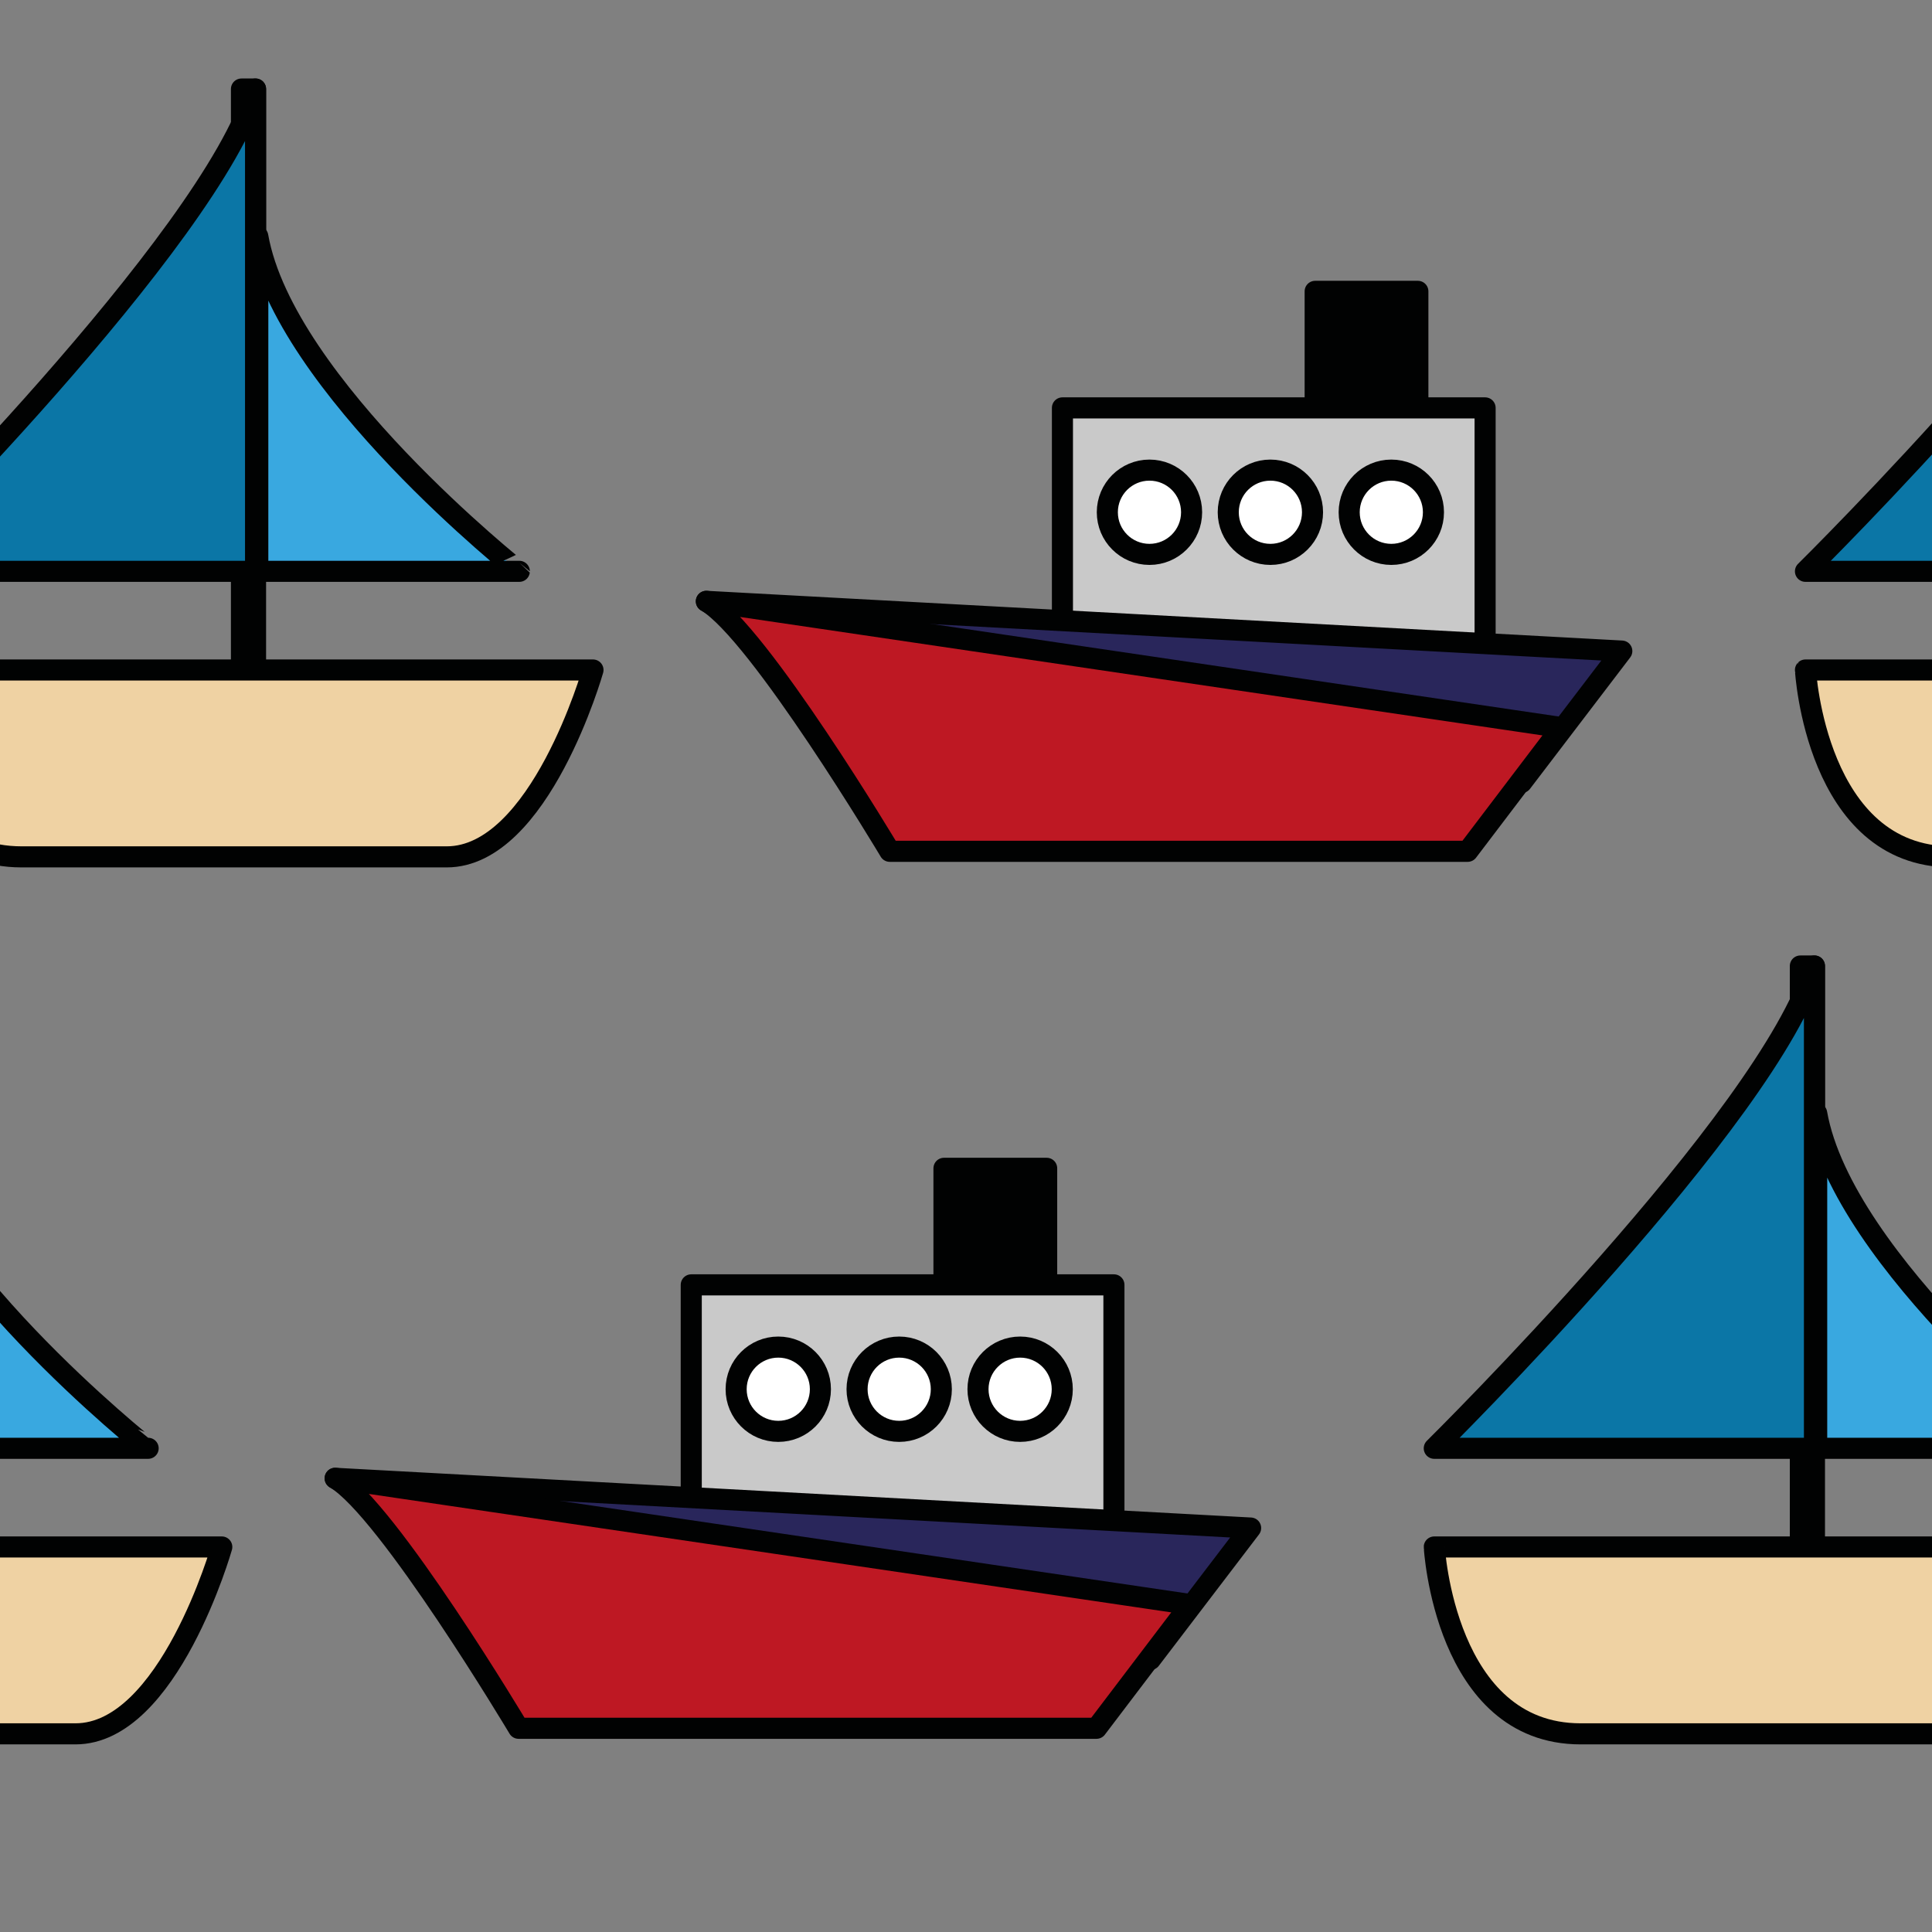 <?xml version="1.0" encoding="utf-8"?>
<!-- Generator: Adobe Illustrator 16.0.0, SVG Export Plug-In . SVG Version: 6.00 Build 0)  -->
<!DOCTYPE svg PUBLIC "-//W3C//DTD SVG 1.1//EN" "http://www.w3.org/Graphics/SVG/1.1/DTD/svg11.dtd">
<svg version="1.1" xmlns="http://www.w3.org/2000/svg" xmlns:xlink="http://www.w3.org/1999/xlink" x="0px" y="0px" width="220px"
	 height="220px" viewBox="0 0 220 220" enable-background="new 0 0 220 220" xml:space="preserve">
<rect x="0" y="0" width="220" height="220" fill="#808080" stroke="none"/>
<g id="bg">
</g>
<g id="Layer_1">
	<g>
		
			<rect x="149.76" y="33.175" fill="#010202" stroke="#010202" stroke-width="2.4" stroke-linecap="round" stroke-linejoin="round" stroke-miterlimit="10" width="11.694" height="13.68"/>
		
			<rect x="120.981" y="46.446" fill="#C9C9C9" stroke="#010202" stroke-width="2.4" stroke-linecap="round" stroke-linejoin="round" stroke-miterlimit="10" width="48.13" height="32.637"/>
		<g>
			
				<polyline fill="#29265B" stroke="#010202" stroke-width="2.4" stroke-linecap="round" stroke-linejoin="round" stroke-miterlimit="10" points="
				89.288,73.521 80.434,68.474 184.678,74.138 173.266,89.103 			"/>
		</g>
		
			<circle fill="#FFFFFF" stroke="#010202" stroke-width="2.4" stroke-linecap="round" stroke-linejoin="round" stroke-miterlimit="10" cx="158.431" cy="58.331" r="4.798"/>
		
			<circle fill="#FFFFFF" stroke="#010202" stroke-width="2.4" stroke-linecap="round" stroke-linejoin="round" stroke-miterlimit="10" cx="144.661" cy="58.331" r="4.798"/>
		
			<circle fill="#FFFFFF" stroke="#010202" stroke-width="2.4" stroke-linecap="round" stroke-linejoin="round" stroke-miterlimit="10" cx="130.891" cy="58.331" r="4.798"/>
		
			<path fill="#BE1823" stroke="#010202" stroke-width="2.4" stroke-linecap="round" stroke-linejoin="round" stroke-miterlimit="10" d="
			M177.824,82.851l-10.699,14.09H101.32c0,0-14.917-24.977-20.886-28.467L177.824,82.851z"/>
	</g>
	<g>
		
			<path fill="#0B76A6" stroke="#010202" stroke-width="2.4" stroke-linecap="round" stroke-linejoin="round" stroke-miterlimit="10" d="
			M205.591,65.058c0,0,38.234-37.768,43.292-54.92v54.92H205.591z"/>
		
			<path fill="#EFD2A3" stroke="#010202" stroke-width="2.4" stroke-linecap="round" stroke-linejoin="round" stroke-miterlimit="10" d="
			M222.25,97.573c15.475,0,37.778,0,48.395,0c10.617,0,16.659-21.28,16.659-21.28h-81.713
			C205.591,76.293,206.774,97.573,222.25,97.573z"/>
	</g>
	<g>
		
			<rect x="27.495" y="10.138" fill="#010202" stroke="#010202" stroke-width="2.4" stroke-linecap="round" stroke-linejoin="round" stroke-miterlimit="10" width="1.606" height="70.637"/>
		
			<path fill="#39A8E0" stroke="#010202" stroke-width="2.4" stroke-linecap="round" stroke-linejoin="round" stroke-miterlimit="10" d="
			M29.355,26.913v38.145h29.781C59.136,65.058,32.349,43.849,29.355,26.913z"/>
		
			<path fill="#0B76A6" stroke="#010202" stroke-width="2.4" stroke-linecap="round" stroke-linejoin="round" stroke-miterlimit="10" d="
			M-14.191,65.058c0,0,38.236-37.768,43.292-54.92v54.92H-14.191z"/>
		
			<path fill="#EFD2A3" stroke="#010202" stroke-width="2.4" stroke-linecap="round" stroke-linejoin="round" stroke-miterlimit="10" d="
			M2.469,97.573c15.476,0,37.779,0,48.396,0s16.659-21.28,16.659-21.28h-81.714C-14.191,76.293-13.007,97.573,2.469,97.573z"/>
	</g>
	<g>
		
			<rect x="107.492" y="133.037" fill="#010202" stroke="#010202" stroke-width="2.4" stroke-linecap="round" stroke-linejoin="round" stroke-miterlimit="10" width="11.694" height="13.68"/>
		
			<rect x="78.714" y="146.309" fill="#C9C9C9" stroke="#010202" stroke-width="2.4" stroke-linecap="round" stroke-linejoin="round" stroke-miterlimit="10" width="48.13" height="32.637"/>
		<g>
			
				<polyline fill="#29265B" stroke="#010202" stroke-width="2.4" stroke-linecap="round" stroke-linejoin="round" stroke-miterlimit="10" points="
				47.02,173.383 38.167,168.336 142.411,174 130.999,188.965 			"/>
		</g>
		
			<circle fill="#FFFFFF" stroke="#010202" stroke-width="2.4" stroke-linecap="round" stroke-linejoin="round" stroke-miterlimit="10" cx="116.164" cy="158.193" r="4.798"/>
		
			<circle fill="#FFFFFF" stroke="#010202" stroke-width="2.4" stroke-linecap="round" stroke-linejoin="round" stroke-miterlimit="10" cx="102.393" cy="158.193" r="4.798"/>
		
			<circle fill="#FFFFFF" stroke="#010202" stroke-width="2.4" stroke-linecap="round" stroke-linejoin="round" stroke-miterlimit="10" cx="88.623" cy="158.193" r="4.798"/>
		
			<path fill="#BE1823" stroke="#010202" stroke-width="2.4" stroke-linecap="round" stroke-linejoin="round" stroke-miterlimit="10" d="
			M135.556,182.713l-10.699,14.09H59.052c0,0-14.917-24.977-20.886-28.467L135.556,182.713z"/>
	</g>
	<g>
		
			<rect x="205.009" y="110" fill="#010202" stroke="#010202" stroke-width="2.4" stroke-linecap="round" stroke-linejoin="round" stroke-miterlimit="10" width="1.606" height="70.637"/>
		
			<path fill="#39A8E0" stroke="#010202" stroke-width="2.4" stroke-linecap="round" stroke-linejoin="round" stroke-miterlimit="10" d="
			M206.869,126.775v38.145h29.78C236.649,164.92,209.863,143.711,206.869,126.775z"/>
		
			<path fill="#0B76A6" stroke="#010202" stroke-width="2.4" stroke-linecap="round" stroke-linejoin="round" stroke-miterlimit="10" d="
			M163.323,164.92c0,0,38.234-37.768,43.292-54.92v54.92H163.323z"/>
		
			<path fill="#EFD2A3" stroke="#010202" stroke-width="2.4" stroke-linecap="round" stroke-linejoin="round" stroke-miterlimit="10" d="
			M179.982,197.436c15.475,0,37.778,0,48.395,0c10.617,0,16.659-21.28,16.659-21.28h-81.713
			C163.323,176.155,164.507,197.436,179.982,197.436z"/>
	</g>
	<g>
		
			<path fill="#39A8E0" stroke="#010202" stroke-width="2.4" stroke-linecap="round" stroke-linejoin="round" stroke-miterlimit="10" d="
			M-12.912,126.775v38.145h29.781C16.869,164.92-9.918,143.711-12.912,126.775z"/>
		
			<path fill="#EFD2A3" stroke="#010202" stroke-width="2.4" stroke-linecap="round" stroke-linejoin="round" stroke-miterlimit="10" d="
			M-39.799,197.436c15.476,0,37.779,0,48.396,0s16.659-21.28,16.659-21.28h-81.714C-56.458,176.155-55.275,197.436-39.799,197.436z"
			/>
	</g>
</g>
</svg>

